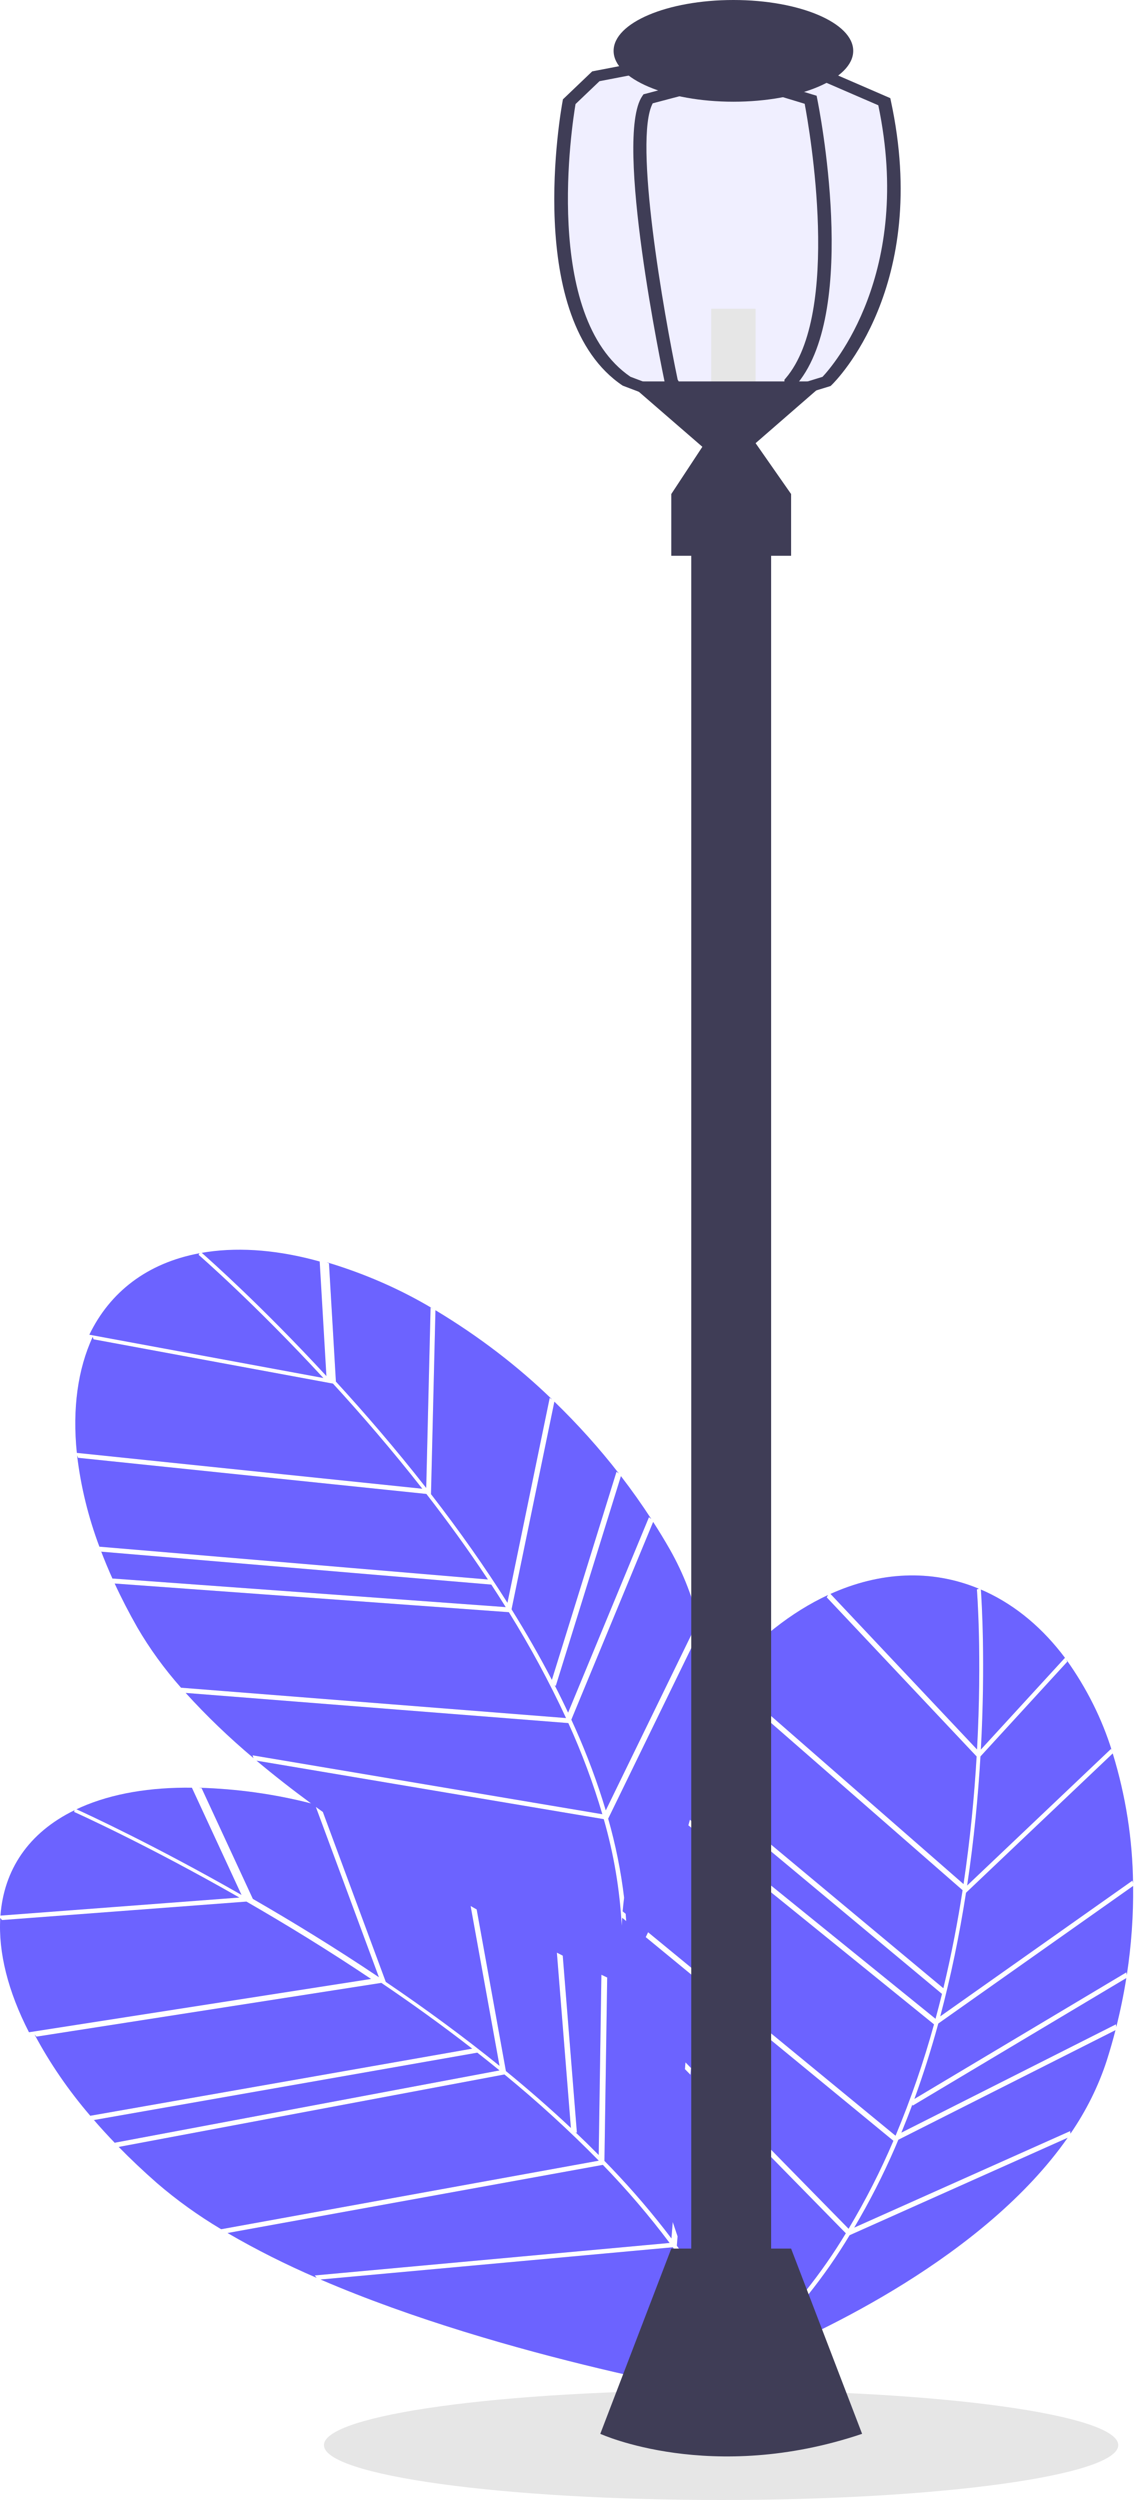 <svg width="100" height="220" viewBox="0 0 100 220" fill="none" xmlns="http://www.w3.org/2000/svg">
<g id="leftlamp">
<path id="Vector" d="M28.143 111.013C24.675 110.045 21.31 109.724 18.234 110.173C18.074 110.196 17.917 110.223 17.76 110.25C18.542 110.936 23.096 114.989 28.734 121.096L28.143 111.013Z" fill="#6C63FF"/>
<path id="Vector_2" d="M17.482 110.425L17.562 110.285C12.931 111.146 9.662 113.724 7.863 117.455L28.468 121.266C22.366 114.66 17.552 110.484 17.482 110.425Z" fill="#6C63FF"/>
<path id="Vector_3" d="M16.893 157.317C13.229 157.273 9.907 157.819 7.152 159.024C7.008 159.087 6.869 159.152 6.73 159.218C7.732 159.673 13.594 162.374 21.263 166.756L16.893 157.317Z" fill="#6C63FF"/>
<path id="Vector_4" d="M6.532 159.454L6.555 159.301C2.476 161.291 0.34 164.569 0.039 168.574L21.074 166.985C12.776 162.246 6.62 159.493 6.532 159.454Z" fill="#6C63FF"/>
<path id="Vector_5" d="M21.692 167.339L0.174 168.964L0.024 168.775C-0.157 171.805 0.701 175.24 2.55 178.839L32.664 174.148C28.844 171.587 25.1 169.301 21.692 167.339Z" fill="#6C63FF"/>
<path id="Vector_6" opacity="0.1" d="M63.477 220C82.785 220 98.438 217.838 98.438 215.17C98.438 212.503 82.785 210.341 63.477 210.341C44.168 210.341 28.516 212.503 28.516 215.17C28.516 217.838 44.168 220 63.477 220Z" fill="black"/>
<path id="Vector_7" d="M29.569 121.579C32.098 124.339 34.827 127.498 37.519 130.941L37.904 115.061L38.116 115.172C35.244 113.453 32.09 112.073 28.747 111.074L28.959 111.17L29.569 121.579Z" fill="#E6E6E6"/>
<path id="Vector_8" d="M48.826 148.298C49.241 149.108 49.635 149.913 50.009 150.712L57.127 133.514L57.332 133.674C56.491 132.38 55.6 131.122 54.659 129.9L48.923 148.368L48.826 148.298Z" fill="#E6E6E6"/>
<path id="Vector_9" d="M44.67 141.046L48.39 123.015L48.601 123.153C45.569 120.213 42.121 117.577 38.332 115.301L37.94 131.483C40.446 134.719 42.689 137.906 44.67 141.046Z" fill="#E6E6E6"/>
<path id="Vector_10" d="M6.873 128.287L6.786 128.067C7.108 130.794 7.766 133.488 8.75 136.108L42.951 138.995C41.166 136.3 39.323 133.772 37.533 131.468L6.873 128.287Z" fill="#E6E6E6"/>
<path id="Vector_11" d="M8.921 136.548L8.831 136.328C9.177 137.251 9.565 138.184 9.995 139.128L9.902 138.909L44.517 141.426C44.099 140.757 43.676 140.096 43.248 139.445L8.921 136.548Z" fill="#E6E6E6"/>
<path id="Vector_12" d="M48.581 147.829L54.269 129.515L54.477 129.665C52.761 127.457 50.864 125.345 48.801 123.345L45.031 141.62C46.338 143.719 47.521 145.789 48.581 147.829Z" fill="#E6E6E6"/>
<path id="Vector_13" d="M50.029 151.632L16.345 148.977C18.176 150.996 20.171 152.912 22.315 154.713L22.232 154.469L53.022 159.653C52.221 156.932 51.222 154.254 50.029 151.632Z" fill="#E6E6E6"/>
<path id="Vector_14" d="M50.633 152.077C51.691 154.447 52.59 156.863 53.326 159.314L61.348 142.851L61.543 143.012C61.035 140.72 60.175 138.491 58.982 136.378C58.509 135.549 58.014 134.732 57.496 133.929L50.294 151.332C50.408 151.58 50.523 151.829 50.633 152.077Z" fill="#E6E6E6"/>
<path id="Vector_15" d="M37.175 131.009C34.51 127.607 31.812 124.487 29.312 121.759L8.234 117.861L8.163 117.643C6.847 120.479 6.366 123.963 6.764 127.854L37.175 131.009Z" fill="#E6E6E6"/>
<path id="Vector_16" d="M15.935 148.518L49.812 151.188L49.819 151.172C48.349 148.001 46.672 144.897 44.794 141.874L10.095 139.35C10.684 140.627 11.35 141.917 12.092 143.221C13.174 145.079 14.46 146.852 15.935 148.518Z" fill="#E6E6E6"/>
<path id="Vector_17" d="M97.808 153.896L97.885 154.092C97.013 151.268 95.659 148.56 93.863 146.045L93.952 146.23L86.309 154.566C86.106 158.012 85.745 161.869 85.136 165.926L97.808 153.896Z" fill="#E6E6E6"/>
<path id="Vector_18" d="M93.746 145.887C91.83 143.332 89.489 141.328 86.77 140.068C86.629 140.003 86.486 139.941 86.344 139.88C86.411 140.817 86.76 146.315 86.343 153.961L93.746 145.887Z" fill="#E6E6E6"/>
<path id="Vector_19" d="M80.316 185.195C80.004 186.036 79.68 186.861 79.346 187.672L98.232 178.141L98.264 178.371C98.625 176.936 98.919 175.502 99.147 174.07L80.336 185.3L80.316 185.195Z" fill="#E6E6E6"/>
<path id="Vector_20" d="M82.768 177.44L99.686 165.495L99.74 165.711C99.697 161.864 99.096 158.035 97.951 154.303L85.037 166.562C84.445 170.363 83.688 173.988 82.768 177.44Z" fill="#E6E6E6"/>
<path id="Vector_21" d="M99.745 165.964L82.598 178.071C81.968 180.37 81.266 182.582 80.493 184.706L99.147 173.57L99.19 173.794C99.59 171.197 99.775 168.581 99.745 165.964Z" fill="#E6E6E6"/>
<path id="Vector_22" d="M66.652 206.849C66.667 206.66 66.682 206.466 66.695 206.267C69.751 203.288 72.357 200.018 74.457 196.529L64.101 185.968C63.966 185.608 63.823 185.248 63.675 184.89L74.698 196.131C76.201 193.618 77.519 191.033 78.644 188.39L56.843 170.469C56.911 170.328 56.98 170.184 57.05 170.037L78.823 187.936L78.841 187.927C80.18 184.717 81.307 181.452 82.218 178.144L60.596 160.629C60.642 160.467 60.687 160.303 60.731 160.139L82.352 177.653C82.552 176.92 82.741 176.19 82.92 175.465L61.362 157.502C61.398 157.33 61.433 157.158 61.468 156.986L83.042 174.963C83.767 171.956 84.318 169.047 84.735 166.339L63.6 147.885L63.705 147.67C63.204 148.267 62.718 148.893 62.243 149.542C62.256 147.491 62.052 145.443 61.635 143.421L53.537 160.042C54.191 162.334 54.66 164.658 54.94 167.001C54.891 167.397 54.847 167.795 54.812 168.198L55.078 168.416C55.095 168.63 55.111 168.843 55.123 169.055L54.77 168.764C54.753 168.998 54.74 169.232 54.728 169.467C54.562 166.306 54.033 163.165 53.147 160.085L22.582 154.939C24.122 156.233 25.735 157.49 27.384 158.702C24.183 157.88 20.862 157.416 17.509 157.321L17.747 157.359L22.259 167.103C25.707 169.089 29.495 171.403 33.356 173.996L27.802 159.007C28.007 159.157 28.214 159.306 28.421 159.454L33.961 174.405C37.566 176.849 40.904 179.313 43.973 181.797L41.427 167.726C41.606 167.828 41.783 167.929 41.96 168.029L44.534 182.252C46.569 183.918 48.476 185.587 50.255 187.259L49.021 171.833C49.196 171.922 49.368 172.01 49.537 172.096L50.784 187.685L50.665 187.643C51.365 188.308 52.044 188.974 52.702 189.639L52.94 173.778C53.124 173.866 53.294 173.948 53.45 174.021L53.207 190.157C53.409 190.364 53.613 190.572 53.811 190.779C55.712 192.766 57.479 194.837 59.105 196.981L59.221 195.538C59.362 195.966 59.504 196.387 59.646 196.8L59.581 197.62C59.818 197.943 60.048 198.266 60.275 198.588C60.452 199.079 60.627 199.557 60.8 200.022C60.298 199.26 59.773 198.506 59.227 197.76L28.214 200.597C44.52 207.617 64.755 210.944 66.044 211.152C65.739 210.045 65.367 208.947 64.939 207.86C65.05 207.765 65.16 207.668 65.27 207.572C65.323 207.702 65.377 207.832 65.428 207.961C65.371 208.012 65.314 208.063 65.256 208.114C65.32 208.089 65.387 208.063 65.457 208.036C65.754 208.8 66.022 209.562 66.258 210.321C66.352 209.704 66.478 208.768 66.589 207.583C72.174 205.295 86.638 198.608 93.982 188.125L74.791 196.699C72.603 200.346 69.87 203.756 66.652 206.849ZM60.293 182.085L60.341 181.489L60.827 181.986L60.78 182.581L60.293 182.085Z" fill="#E6E6E6"/>
<path id="Vector_23" d="M85.994 139.87L86.164 139.804C81.927 138.049 77.4 138.328 73.106 140.264L86.006 153.953C86.455 145.68 86.001 139.952 85.994 139.87Z" fill="#E6E6E6"/>
<path id="Vector_24" d="M78.763 189.049C77.729 191.427 76.539 193.757 75.196 196.029L94.205 187.535L94.231 187.762C95.625 185.732 96.7 183.566 97.429 181.316C97.71 180.43 97.965 179.543 98.193 178.654L79.082 188.298C78.976 188.549 78.871 188.801 78.763 189.049Z" fill="#E6E6E6"/>
<path id="Vector_25" d="M85.971 154.57L72.775 140.566L72.889 140.361C69.666 141.858 66.58 144.29 63.854 147.495L84.817 165.798C85.416 161.787 85.771 157.976 85.971 154.57Z" fill="#E6E6E6"/>
<path id="Vector_26" d="M33.568 174.494L3.208 179.224L3.042 179.036C4.379 181.549 6.022 183.945 7.947 186.187L41.564 180.281C38.848 178.17 36.14 176.233 33.568 174.494Z" fill="#E6E6E6"/>
<path id="Vector_27" d="M43.971 182.198C43.321 181.667 42.669 181.146 42.016 180.634L8.276 186.562L8.107 186.375C8.785 187.166 9.506 187.955 10.271 188.745L10.101 188.559L43.971 182.198Z" fill="#E6E6E6"/>
<path id="Vector_28" d="M58.944 197.38C57.155 194.996 55.193 192.701 53.068 190.509L20.03 196.505C22.535 197.962 25.156 199.28 27.875 200.45L27.704 200.239L58.944 197.38Z" fill="#E6E6E6"/>
<path id="Vector_29" d="M52.694 190.125C50.099 187.481 47.332 184.954 44.404 182.553L10.451 188.93C11.493 189.995 12.614 191.054 13.812 192.106C15.543 193.599 17.436 194.961 19.468 196.172L52.694 190.142L52.694 190.125Z" fill="#E6E6E6"/>
<path id="Vector_30" d="M29.569 121.579C32.098 124.339 34.827 127.498 37.519 130.941L37.904 115.061L38.116 115.172C35.244 113.453 32.09 112.073 28.747 111.074L28.959 111.17L29.569 121.579Z" fill="#6C63FF"/>
<path id="Vector_31" d="M48.826 148.298C49.241 149.108 49.635 149.913 50.009 150.712L57.127 133.514L57.332 133.674C56.491 132.38 55.6 131.122 54.659 129.9L48.923 148.368L48.826 148.298Z" fill="#6C63FF"/>
<path id="Vector_32" d="M44.67 141.046L48.39 123.015L48.601 123.153C45.569 120.213 42.121 117.577 38.332 115.301L37.94 131.483C40.446 134.719 42.689 137.906 44.67 141.046Z" fill="#6C63FF"/>
<path id="Vector_33" d="M6.873 128.287L6.786 128.067C7.108 130.794 7.766 133.488 8.75 136.108L42.951 138.995C41.166 136.3 39.323 133.772 37.533 131.468L6.873 128.287Z" fill="#6C63FF"/>
<path id="Vector_34" d="M8.921 136.548L8.831 136.328C9.177 137.251 9.565 138.184 9.995 139.128L9.902 138.909L44.517 141.426C44.099 140.757 43.676 140.096 43.248 139.445L8.921 136.548Z" fill="#6C63FF"/>
<path id="Vector_35" d="M48.581 147.829L54.269 129.515L54.477 129.665C52.761 127.457 50.864 125.345 48.801 123.345L45.031 141.62C46.338 143.719 47.521 145.789 48.581 147.829Z" fill="#6C63FF"/>
<path id="Vector_36" d="M50.029 151.632L16.345 148.977C18.176 150.996 20.171 152.912 22.315 154.713L22.232 154.469L53.022 159.653C52.221 156.932 51.222 154.254 50.029 151.632Z" fill="#6C63FF"/>
<path id="Vector_37" d="M50.633 152.077C51.691 154.447 52.59 156.863 53.326 159.314L61.348 142.851L61.543 143.012C61.035 140.72 60.175 138.491 58.982 136.378C58.509 135.549 58.014 134.732 57.496 133.929L50.294 151.332C50.408 151.58 50.523 151.829 50.633 152.077Z" fill="#6C63FF"/>
<path id="Vector_38" d="M37.175 131.009C34.51 127.607 31.812 124.487 29.312 121.759L8.234 117.861L8.163 117.643C6.847 120.479 6.366 123.963 6.764 127.854L37.175 131.009Z" fill="#6C63FF"/>
<path id="Vector_39" d="M15.935 148.518L49.812 151.188L49.819 151.172C48.349 148.001 46.672 144.897 44.794 141.874L10.095 139.35C10.684 140.627 11.35 141.917 12.092 143.221C13.174 145.079 14.46 146.852 15.935 148.518Z" fill="#6C63FF"/>
<path id="Vector_40" d="M97.808 153.896L97.885 154.092C97.013 151.268 95.659 148.56 93.863 146.045L93.952 146.23L86.309 154.566C86.106 158.012 85.745 161.869 85.136 165.926L97.808 153.896Z" fill="#6C63FF"/>
<path id="Vector_41" d="M93.746 145.887C91.83 143.332 89.489 141.328 86.77 140.068C86.629 140.003 86.486 139.941 86.344 139.88C86.411 140.817 86.76 146.315 86.343 153.961L93.746 145.887Z" fill="#6C63FF"/>
<path id="Vector_42" d="M80.316 185.195C80.004 186.036 79.68 186.861 79.346 187.672L98.232 178.141L98.264 178.371C98.625 176.936 98.919 175.502 99.147 174.07L80.336 185.3L80.316 185.195Z" fill="#6C63FF"/>
<path id="Vector_43" d="M82.768 177.44L99.686 165.495L99.74 165.711C99.697 161.864 99.096 158.035 97.951 154.303L85.037 166.562C84.445 170.363 83.688 173.988 82.768 177.44Z" fill="#6C63FF"/>
<path id="Vector_44" d="M99.745 165.964L82.598 178.071C81.968 180.37 81.266 182.582 80.493 184.706L99.147 173.57L99.19 173.794C99.59 171.197 99.775 168.581 99.745 165.964Z" fill="#6C63FF"/>
<path id="Vector_45" d="M66.652 206.849C66.667 206.66 66.682 206.466 66.695 206.267C69.751 203.288 72.357 200.018 74.457 196.529L64.101 185.968C63.966 185.608 63.823 185.248 63.675 184.89L74.698 196.131C76.201 193.618 77.519 191.033 78.644 188.39L56.843 170.469C56.911 170.328 56.98 170.184 57.05 170.037L78.823 187.936L78.841 187.927C80.18 184.717 81.307 181.452 82.218 178.144L60.596 160.629C60.642 160.467 60.687 160.303 60.731 160.139L82.352 177.653C82.552 176.92 82.741 176.19 82.92 175.465L61.362 157.502C61.398 157.33 61.433 157.158 61.468 156.986L83.042 174.963C83.767 171.956 84.318 169.047 84.735 166.339L63.6 147.885L63.705 147.67C63.204 148.267 62.718 148.893 62.243 149.542C62.256 147.491 62.052 145.443 61.635 143.421L53.537 160.042C54.191 162.334 54.66 164.658 54.94 167.001C54.891 167.397 54.847 167.795 54.812 168.198L55.078 168.416C55.095 168.63 55.111 168.843 55.123 169.055L54.77 168.764C54.753 168.998 54.74 169.232 54.728 169.467C54.562 166.306 54.033 163.165 53.147 160.085L22.582 154.939C24.122 156.233 25.735 157.49 27.384 158.702C24.183 157.88 20.862 157.416 17.509 157.321L17.747 157.359L22.259 167.103C25.707 169.089 29.495 171.403 33.356 173.996L27.802 159.007C28.007 159.157 28.214 159.306 28.421 159.454L33.961 174.405C37.566 176.849 40.904 179.313 43.973 181.797L41.427 167.726C41.606 167.828 41.783 167.929 41.96 168.029L44.534 182.252C46.569 183.918 48.476 185.587 50.255 187.259L49.021 171.833C49.196 171.922 49.368 172.01 49.537 172.096L50.784 187.685L50.665 187.643C51.365 188.308 52.044 188.974 52.702 189.639L52.94 173.778C53.124 173.866 53.294 173.948 53.45 174.021L53.207 190.157C53.409 190.364 53.613 190.572 53.811 190.779C55.712 192.766 57.479 194.837 59.105 196.981L59.221 195.538C59.362 195.966 59.504 196.387 59.646 196.8L59.581 197.62C59.818 197.943 60.048 198.266 60.275 198.588C60.452 199.079 60.627 199.557 60.8 200.022C60.298 199.26 59.773 198.506 59.227 197.76L28.214 200.597C44.52 207.617 64.755 210.944 66.044 211.152C65.739 210.045 65.367 208.947 64.939 207.86C65.05 207.765 65.16 207.668 65.27 207.572C65.323 207.702 65.377 207.832 65.428 207.961C65.371 208.012 65.314 208.063 65.256 208.114C65.32 208.089 65.387 208.063 65.457 208.036C65.754 208.8 66.022 209.562 66.258 210.321C66.352 209.704 66.478 208.768 66.589 207.583C72.174 205.295 86.638 198.608 93.982 188.125L74.791 196.699C72.603 200.346 69.87 203.756 66.652 206.849ZM60.293 182.085L60.341 181.489L60.827 181.986L60.78 182.581L60.293 182.085Z" fill="#6C63FF"/>
<path id="Vector_46" d="M85.994 139.87L86.164 139.804C81.927 138.049 77.4 138.328 73.106 140.264L86.006 153.953C86.455 145.68 86.001 139.952 85.994 139.87Z" fill="#6C63FF"/>
<path id="Vector_47" d="M78.763 189.049C77.729 191.427 76.539 193.757 75.196 196.029L94.205 187.535L94.231 187.762C95.625 185.732 96.7 183.566 97.429 181.316C97.71 180.43 97.965 179.543 98.193 178.654L79.082 188.298C78.976 188.549 78.871 188.801 78.763 189.049Z" fill="#6C63FF"/>
<path id="Vector_48" d="M85.971 154.57L72.775 140.566L72.889 140.361C69.666 141.858 66.58 144.29 63.854 147.495L84.817 165.798C85.416 161.787 85.771 157.976 85.971 154.57Z" fill="#6C63FF"/>
<path id="Vector_49" d="M33.568 174.494L3.208 179.224L3.042 179.036C4.379 181.549 6.022 183.945 7.947 186.187L41.564 180.281C38.848 178.17 36.14 176.233 33.568 174.494Z" fill="#6C63FF"/>
<path id="Vector_50" d="M43.971 182.198C43.321 181.667 42.669 181.146 42.016 180.634L8.276 186.562L8.107 186.375C8.785 187.166 9.506 187.955 10.271 188.745L10.101 188.559L43.971 182.198Z" fill="#6C63FF"/>
<path id="Vector_51" d="M58.944 197.38C57.155 194.996 55.193 192.701 53.068 190.509L20.03 196.505C22.535 197.962 25.156 199.28 27.875 200.45L27.704 200.239L58.944 197.38Z" fill="#6C63FF"/>
<path id="Vector_52" d="M52.694 190.125C50.099 187.481 47.332 184.954 44.404 182.553L10.451 188.93C11.493 189.995 12.614 191.054 13.812 192.106C15.543 193.599 17.436 194.961 19.468 196.172L52.694 190.142L52.694 190.125Z" fill="#6C63FF"/>
<path id="Vector_53" opacity="0.1" d="M78.42 8.868L78.37 8.637L73.561 6.553H72.806L72.518 6.1H62.608L60.31 6.553H51.846L49.553 8.743L49.53 8.877C49.381 9.66 46.065 28.076 54.815 33.936L58.463 35.323H60.823L60.362 34.569L62.413 35.323H69.053L69.171 35.178L73.112 33.971L73.213 33.875C73.569 33.53 81.944 25.203 78.42 8.868Z" fill="#6C63FF"/>
<path id="Vector_54" d="M66.514 27.172H62.608V35.483H66.514V27.172Z" fill="#E6E6E6"/>
<path id="Vector_55" d="M67.881 46.192H60.85V206.025H67.881V46.192Z" fill="#3F3D56"/>
<path id="Vector_56" d="M69.639 43.475H59.092V48.909H69.639V43.475Z" fill="#3F3D56"/>
<path id="Vector_57" d="M55.186 33.565L61.827 39.319L59.092 43.475L64.561 44.434L69.639 43.475L66.514 38.999L72.764 33.565H55.186Z" fill="#3F3D56"/>
<path id="Vector_58" d="M78.42 8.868L78.37 8.637L73.561 6.553L71.366 5.601L59.041 4.952L52.131 6.281L51.846 6.553L49.553 8.743L49.53 8.877C49.381 9.66 46.065 28.076 54.815 33.936L58.463 35.323L61.534 36.49L60.823 35.323L59.655 33.415C58.432 27.59 55.745 12.288 57.459 9.091L64.545 7.221L70.834 9.133C71.268 11.431 74.073 27.546 69.159 33.29L69.053 33.415V35.215L73.112 33.971L73.213 33.875C73.569 33.53 81.944 25.203 78.42 8.868ZM72.405 33.162L70.225 33.834V33.712C75.616 27.13 72.092 9.456 71.94 8.701L71.885 8.426L65.721 6.553L64.577 6.205L63.256 6.553L56.647 8.299L56.534 8.462C54.022 12.147 58.331 32.769 58.514 33.645L58.53 33.715L58.995 34.476L55.498 33.156C47.706 27.846 50.377 10.843 50.663 9.158L52.772 7.145L55.842 6.553L59.143 5.917L64.577 6.205L71.037 6.547L71.053 6.553L77.315 9.264C80.416 24.081 73.299 32.216 72.405 33.162Z" fill="#3F3D56"/>
<path id="Vector_59" d="M64.561 8.951C70.386 8.951 75.108 6.947 75.108 4.475C75.108 2.004 70.386 0 64.561 0C58.736 0 54.014 2.004 54.014 4.475C54.014 6.947 58.736 8.951 64.561 8.951Z" fill="#3F3D56"/>
<path id="Vector_60" d="M59.092 197.874L52.842 214.177C52.842 214.177 62.608 218.652 75.889 214.177L69.639 197.874H59.092Z" fill="#3F3D56"/>
</g>
</svg>
